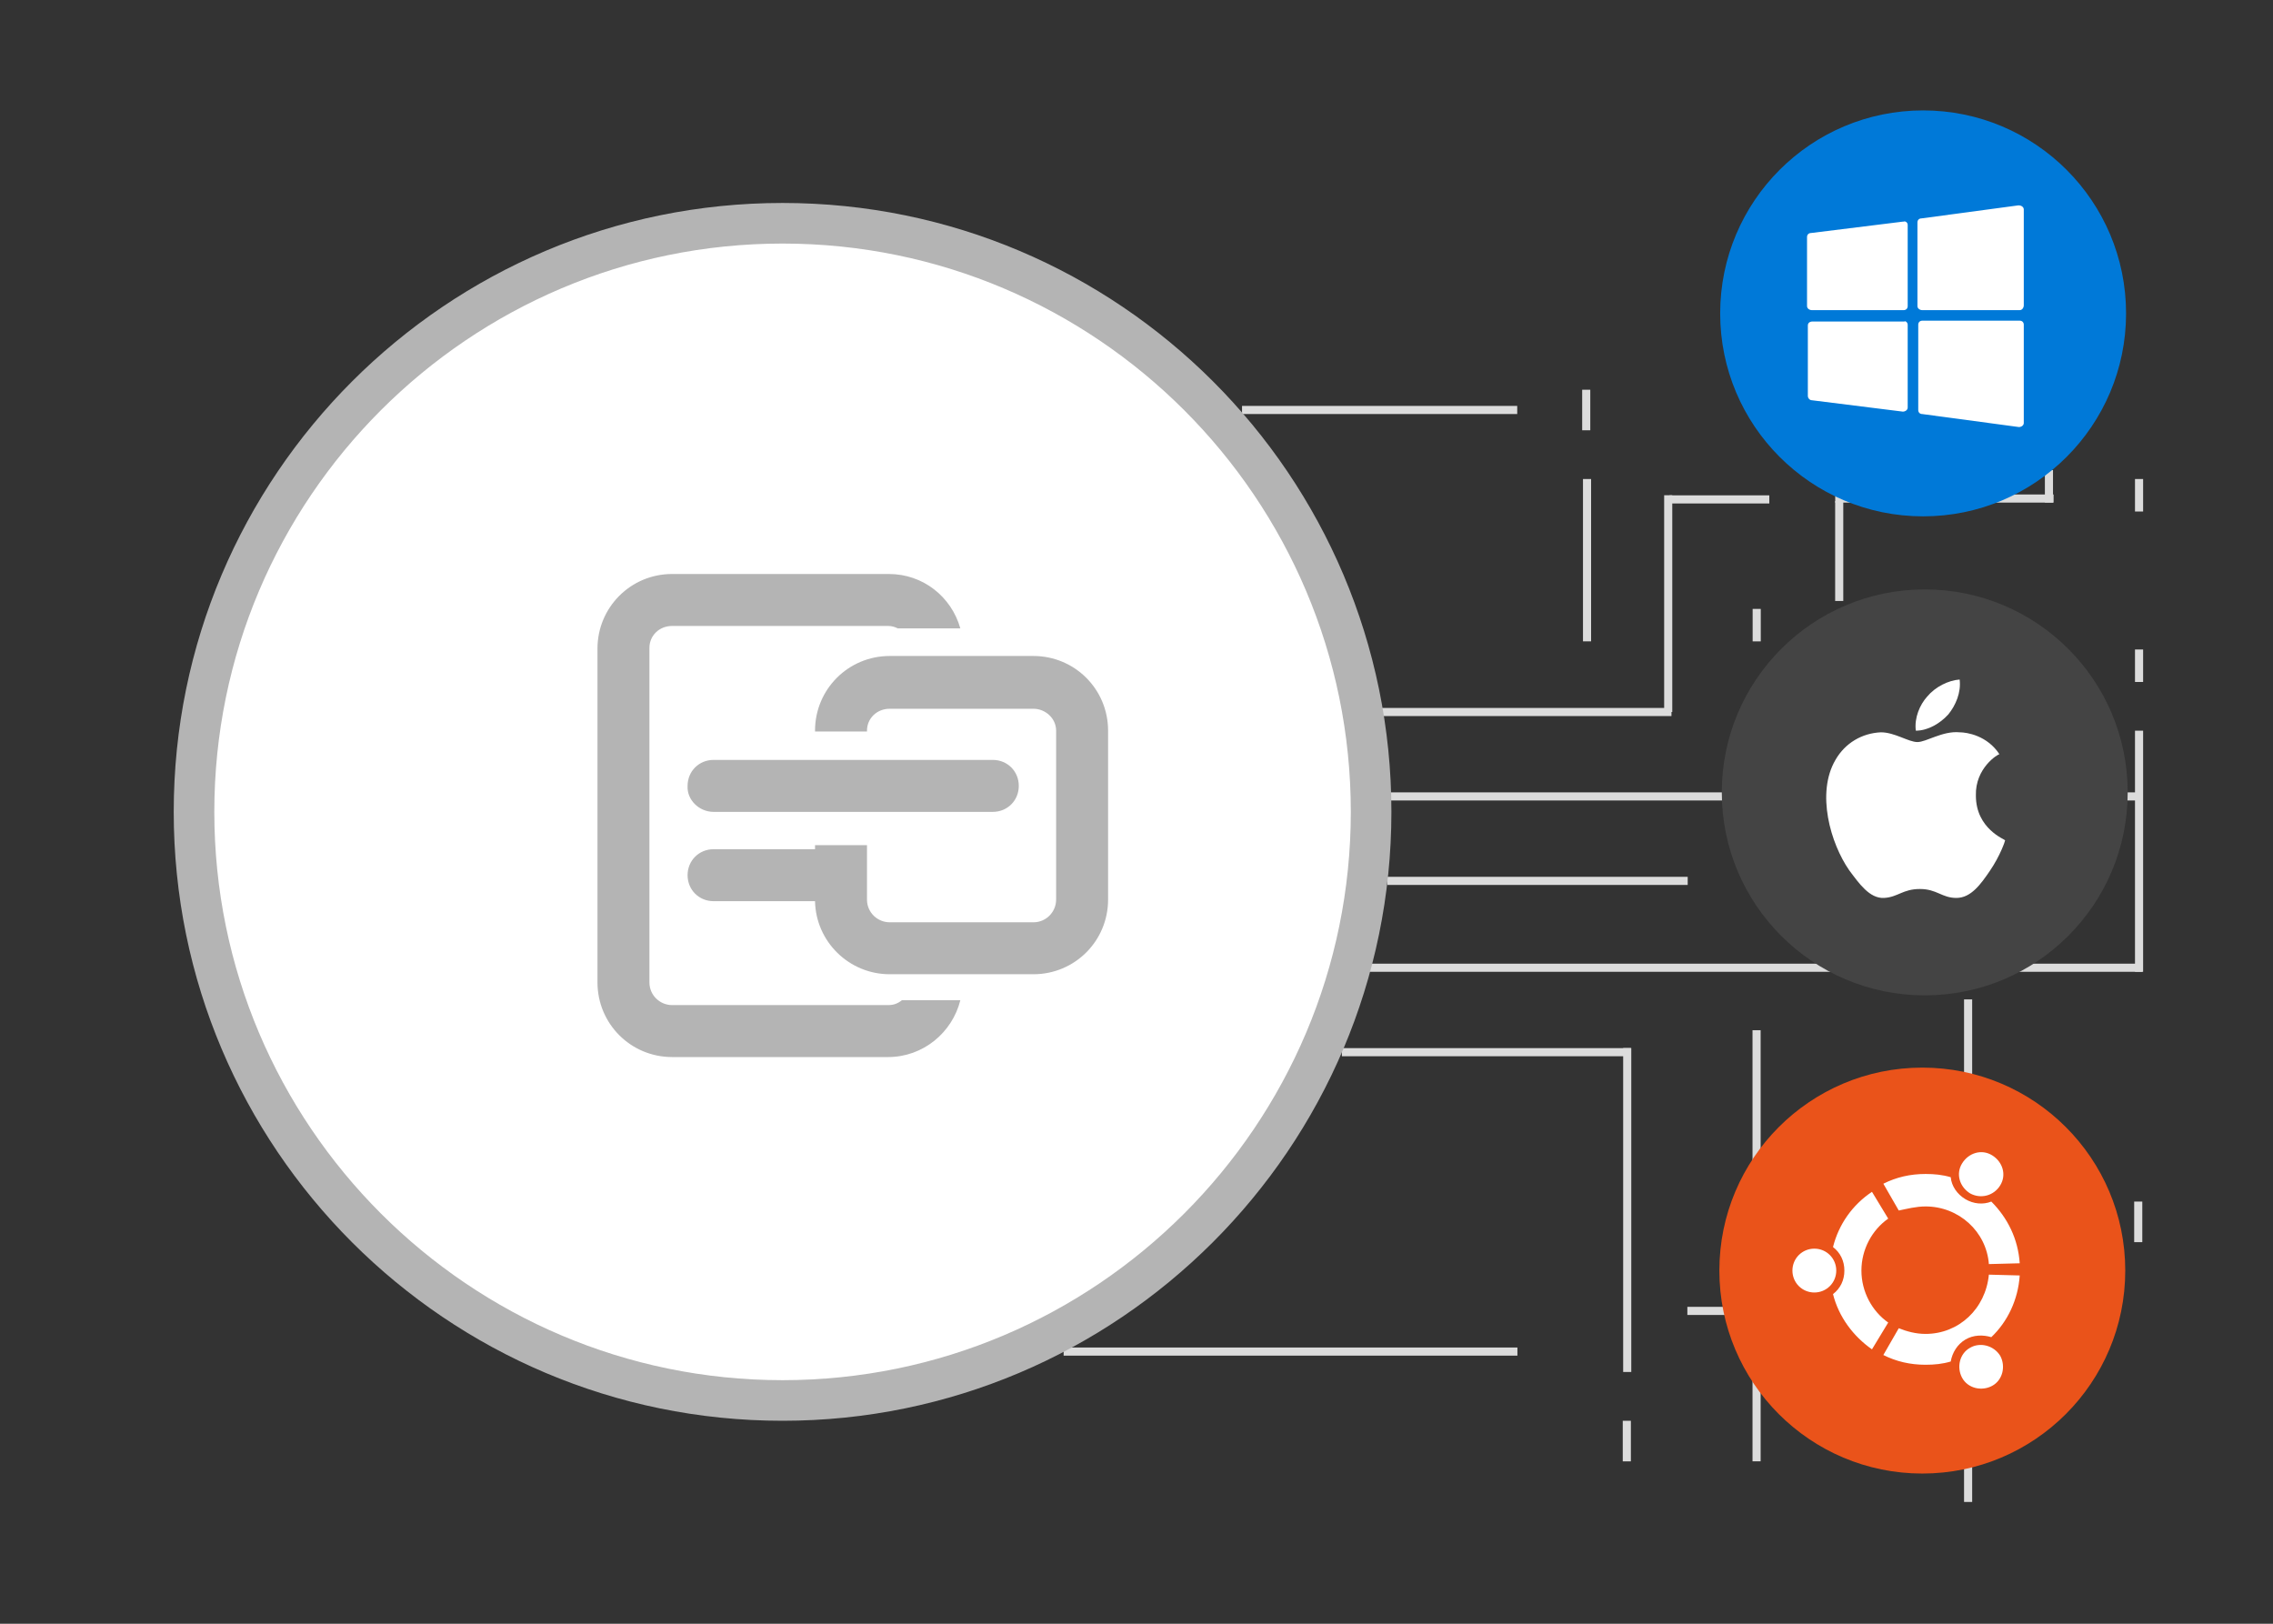 <svg version="1.1" id="GroupDocs.Merger" xmlns="http://www.w3.org/2000/svg" x="0" y="0" viewBox="0 0 280 200" style="enable-background:new 0 0 280 200" xml:space="preserve"><rect x="0" y="0" width="280" height="200" fill="#333333" stroke="none"/><style>.st0{fill:#dcdcdc}.st2{fill:#fff}</style><g id="Merger"><g id="Base_2_"><g id="Platforms_n_Lines"><g id="Lines_1_"><path class="st0" d="M163.5 118.7h100.4v1H163.5zM163 97.6h100.4v1H163zM153 50h33.9v1H153zM194.9 48h1v5h-1zM195 59h1v20h-1zM263 80h1v4h-1zM263 59h1v4h-1z"/><path class="st0" d="M263 90h1v29.7h-1zM170.9 108h37v1h-37zM165.3 129.1h35.6v1h-35.6z"/><path transform="rotate(90 200.43 149.02)" class="st0" d="M180.5 148.5h39.9v1h-39.9z"/><path transform="rotate(-180 158.962 166.488)" class="st0" d="M131 166h55.9v1H131z"/><path class="st0" d="M199.9 175h1v5h-1zM262.9 148h1v5h-1z"/><path transform="rotate(90 242.422 154.021)" class="st0" d="M211.5 153.5h61.9v1h-61.9z"/><path transform="rotate(90 216.395 153.489)" class="st0" d="M189.8 153h53.1v1h-53.1z"/><path transform="rotate(90 210.395 161.462)" class="st0" d="M209.9 159h1v5h-1z"/><path class="st0" d="M169.9 87.2h36v1h-36z"/><path class="st0" d="M205 61h1v26.7h-1zM215.9 75h1v4h-1z"/><path transform="rotate(90 211.82 61.533)" class="st0" d="M211.3 55.4h1v12.3h-1z"/><path transform="rotate(-180 226.532 67.863)" class="st0" d="M226 61.7h1V74h-1z"/><path transform="rotate(-90 239.489 61.417)" class="st0" d="M239 48h1v26.9h-1z"/><path class="st0" d="M251.9 57.9h1v4h-1z"/></g><g id="Platform_Icons_1_"><circle cx="236.8" cy="156.5" r="25" style="fill:#ea531a"/><path class="st2" d="M223.5 153.8c-1.5 0-2.7 1.2-2.7 2.7s1.2 2.7 2.7 2.7 2.7-1.2 2.7-2.7c0-1.5-1.2-2.7-2.7-2.7zm19.2 12.2c-1.3.7-1.7 2.4-1 3.7s2.4 1.7 3.7 1 1.7-2.4 1-3.7c-.8-1.3-2.5-1.7-3.7-1zm-13.4-9.5c0-2.6 1.3-5 3.3-6.4l-2-3.3c-2.4 1.6-4.1 4-4.8 6.8.9.7 1.4 1.7 1.4 2.9s-.5 2.2-1.4 2.9c.7 2.8 2.5 5.2 4.8 6.8l2-3.3c-2-1.4-3.3-3.8-3.3-6.4zm7.9-7.9c4.1 0 7.5 3.1 7.8 7.1l3.8-.1c-.2-3-1.5-5.6-3.5-7.6-1 .4-2.2.3-3.2-.3s-1.7-1.6-1.8-2.7c-1-.3-2-.4-3.1-.4-1.9 0-3.6.4-5.2 1.2l1.9 3.3c1-.2 2.1-.5 3.3-.5zm0 15.7c-1.2 0-2.3-.3-3.3-.7l-1.9 3.3c1.6.8 3.3 1.2 5.2 1.2 1.1 0 2.1-.1 3.1-.4.2-1.1.8-2.1 1.8-2.7 1-.6 2.2-.6 3.2-.3 2-1.9 3.3-4.6 3.5-7.6l-3.8-.1c-.4 4.2-3.7 7.3-7.8 7.3zm5.5-17.3c1.3.7 2.9.3 3.7-1s.3-2.9-1-3.7-2.9-.3-3.7 1c-.8 1.3-.3 2.9 1 3.7z" id="Ubuntu_Icon_1_"/><circle cx="237.1" cy="97.6" style="fill:#444" r="25"/><path class="st2" d="M243.4 98c0 4.1 3.6 5.4 3.6 5.5s-.6 1.9-1.9 3.8c-1.1 1.6-2.3 3.3-4.1 3.3s-2.4-1.1-4.5-1.1-2.7 1-4.4 1.1c-1.8.1-3.1-1.8-4.3-3.4-2.3-3.3-4.1-9.5-1.7-13.6 1.2-2.1 3.3-3.3 5.6-3.4 1.7 0 3.4 1.2 4.5 1.2s3.1-1.4 5.2-1.2c.9 0 3.4.4 4.9 2.7-.2 0-3 1.7-2.9 5.1M240 88c.9-1.1 1.6-2.7 1.4-4.3-1.4.1-3 .9-4 2.1-.9 1-1.6 2.6-1.4 4.2 1.5 0 3-.9 4-2" id="Apple_Icon_1_"/><g><circle cx="236.9" cy="38.6" style="fill:#0079d8" r="25"/><path class="st2" d="M249.3 40v12.1c0 .3-.3.5-.6.5L236.8 51c-.3 0-.5-.2-.5-.5V40c0-.3.2-.5.5-.5h12c.3 0 .5.2.5.5zM235 40v10.2c0 .3-.3.5-.6.5l-11.2-1.4c-.3 0-.5-.3-.5-.5v-8.7c0-.3.2-.5.6-.5H234.6c.1-.1.4.1.4.4zm0-12.3v10c0 .3-.2.5-.5.5h-11.3c-.3 0-.6-.2-.6-.5v-8.5c0-.3.2-.5.5-.5l11.3-1.4h.1c.2-.1.5.1.5.4zm13.8 10.5h-12c-.3 0-.6-.2-.6-.5V27.4c0-.3.2-.5.5-.5l11.9-1.6h.1c.3 0 .6.2.6.5v11.8c0 .3-.2.6-.5.6z" id="Windows_Icon_1_"/></g></g></g><circle class="st2" cx="96.4" cy="100" r="72.5"/><path d="M96.4 175c-41.4 0-75-33.6-75-75s33.6-75 75-75 75 33.6 75 75-33.7 75-75 75zm0-145c-38.6 0-70 31.4-70 70s31.4 70 70 70 70-31.4 70-70-31.4-70-70-70z" style="fill:#b4b4b4"/></g><path d="M109.4 123.8H82.8c-1.5 0-2.8-1.2-2.8-2.8V79.8c0-1.5 1.2-2.7 2.8-2.7h26.6c.4 0 .8.1 1.2.3h7.7c-1.1-3.9-4.6-6.7-8.8-6.7H82.8c-5.1 0-9.2 4.1-9.2 9.2V121c0 5.1 4.1 9.2 9.2 9.2h26.6c4.3 0 7.9-3 8.9-7h-7.2c-.5.4-1 .6-1.7.6zm17.9-43h-17.7c-5.1 0-9.2 4.1-9.2 9.2v.1h6.4V90c0-1.5 1.2-2.7 2.8-2.7h17.7c1.5 0 2.8 1.2 2.8 2.7v20.8c0 1.5-1.2 2.8-2.8 2.8h-17.7c-1.5 0-2.8-1.2-2.8-2.8v-6.7h-6.4v.5H87.9c-1.8 0-3.2 1.4-3.2 3.2 0 1.8 1.4 3.2 3.2 3.2h12.5c.1 5 4.2 9 9.2 9h17.7c5.1 0 9.2-4.1 9.2-9.2V90c0-5.1-4.1-9.2-9.2-9.2zM87.9 100h34.4c1.8 0 3.2-1.4 3.2-3.2 0-1.8-1.4-3.2-3.2-3.2H87.9c-1.8 0-3.2 1.4-3.2 3.2-.1 1.7 1.4 3.2 3.2 3.2z" style="fill-rule:evenodd;clip-rule:evenodd;fill:#b4b4b4" id="Merge"/></g></svg>